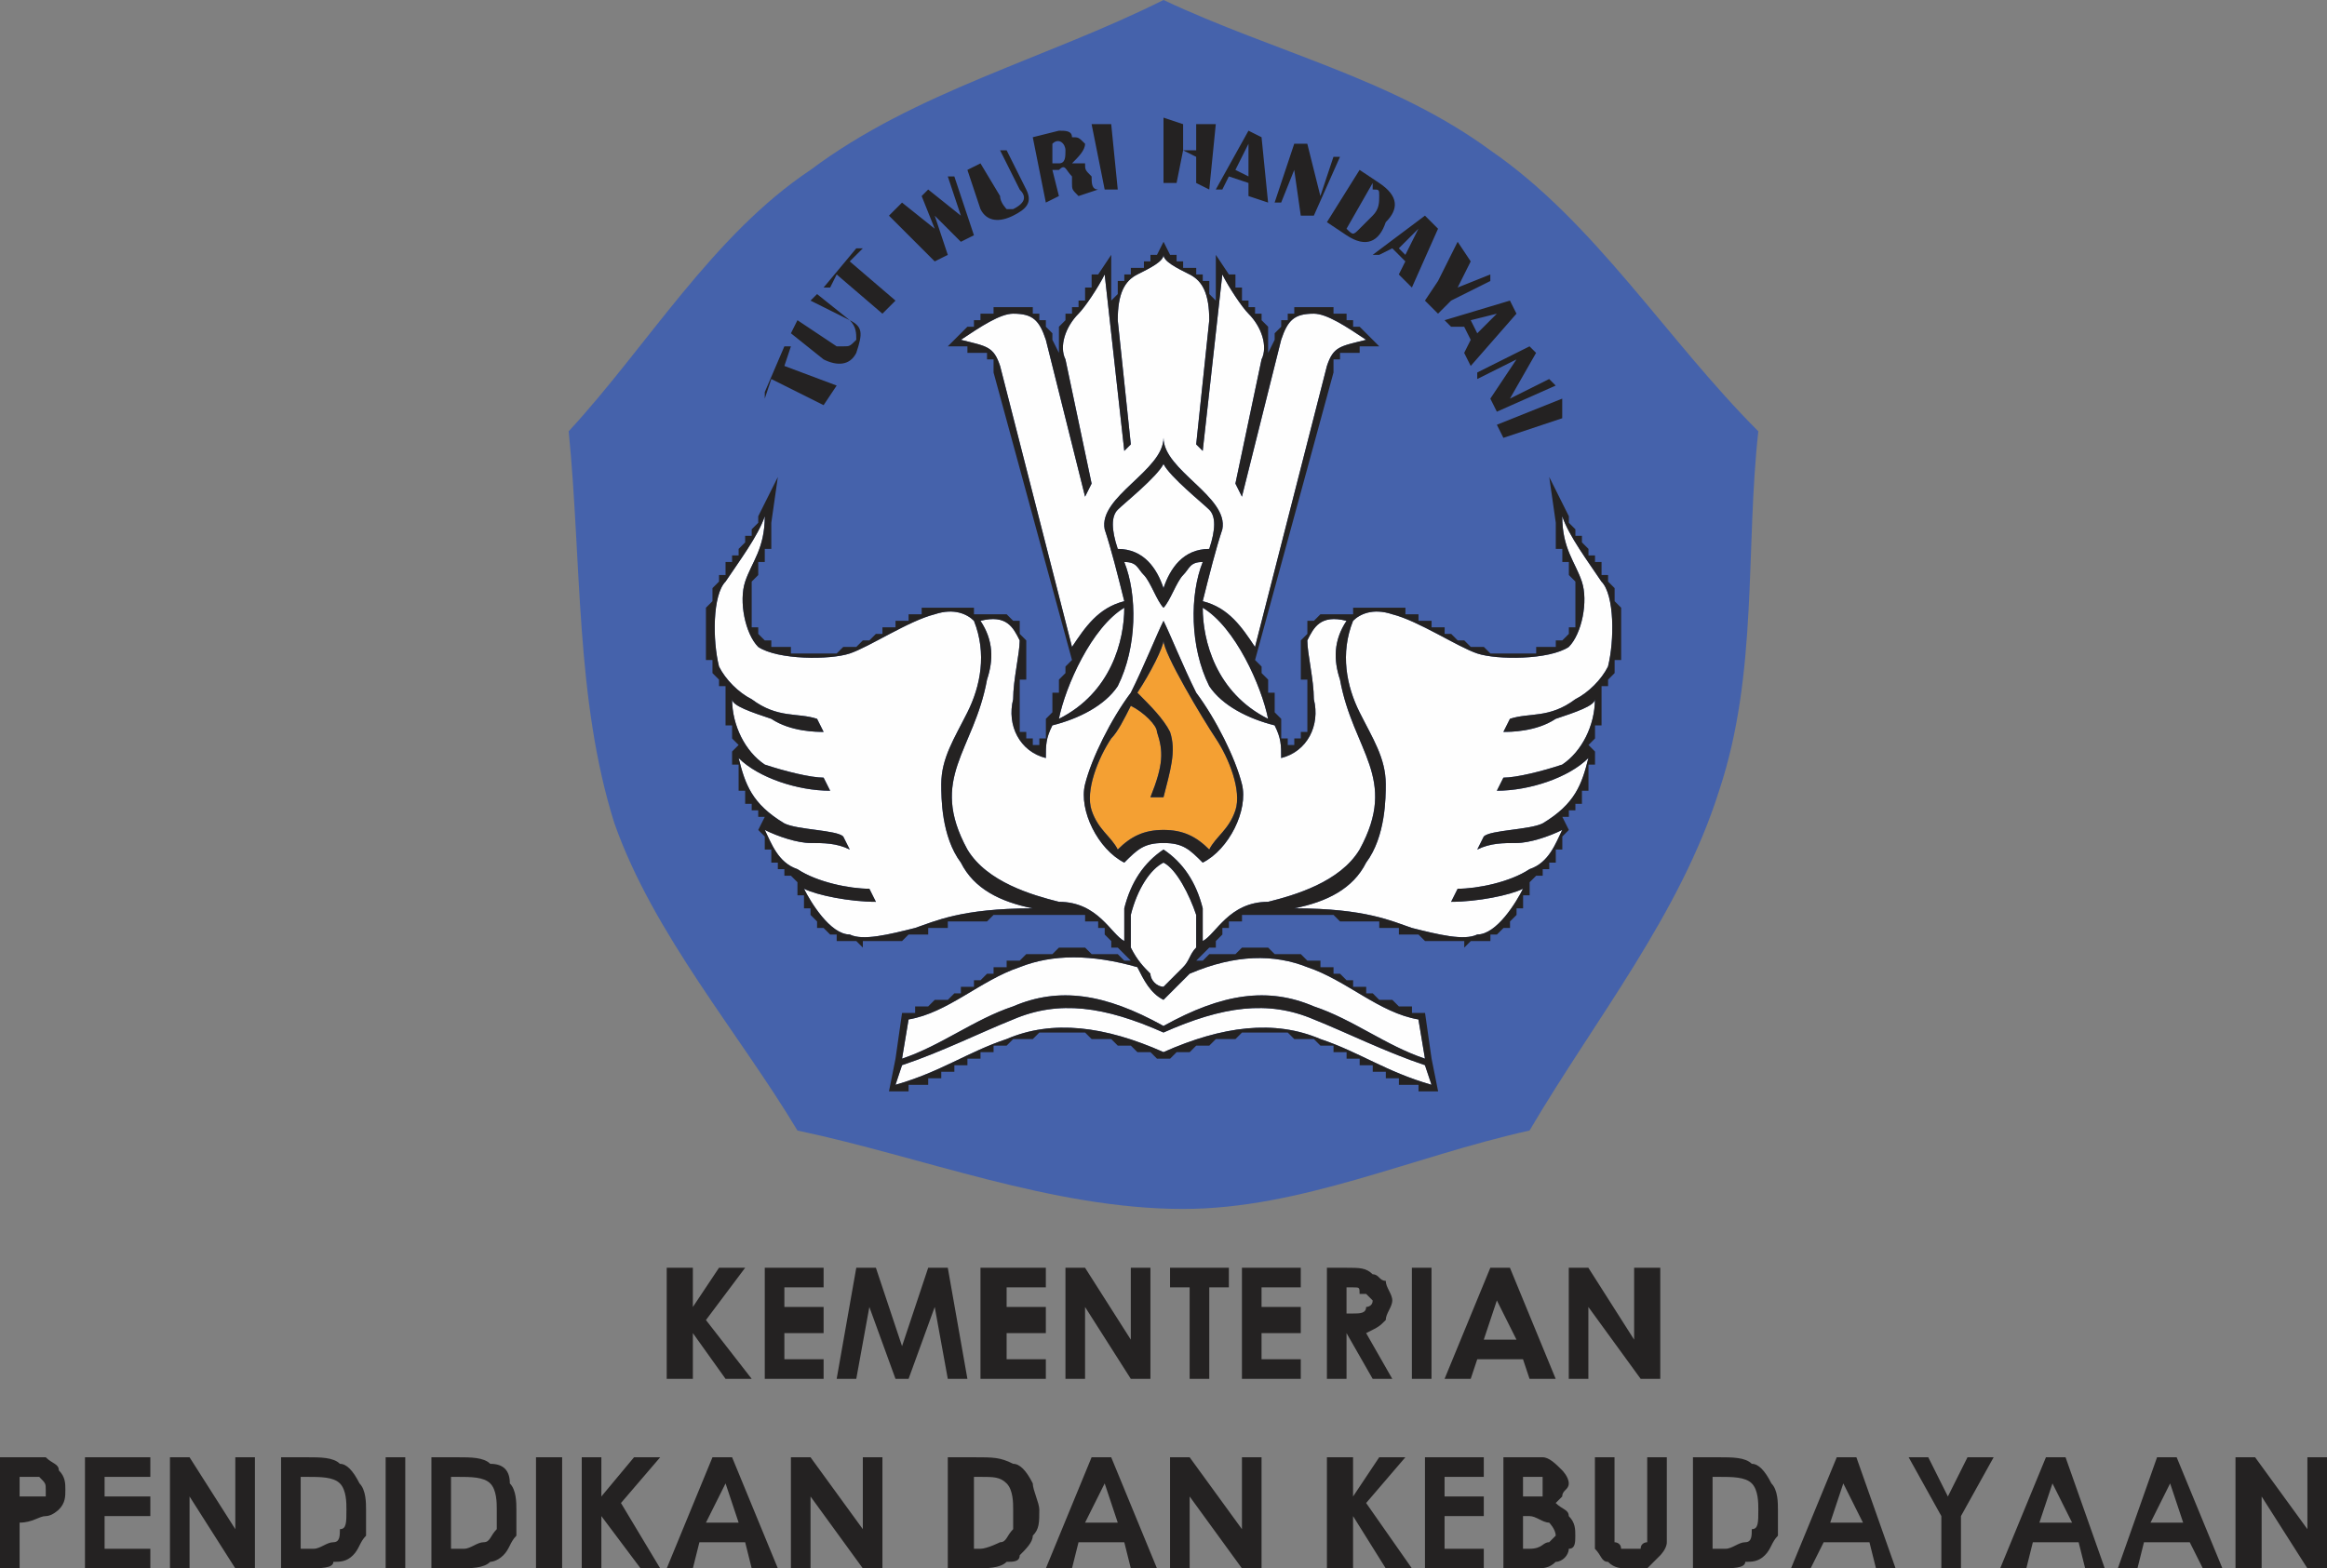 <?xml version="1.0" encoding="UTF-8"?>
<!DOCTYPE svg PUBLIC "-//W3C//DTD SVG 1.1//EN" "http://www.w3.org/Graphics/SVG/1.1/DTD/svg11.dtd">
<!-- Creator: CorelDRAW X7 -->
<svg xmlns="http://www.w3.org/2000/svg" xml:space="preserve" width="356px" height="240px" version="1.1" style="shape-rendering:geometricPrecision; text-rendering:geometricPrecision; image-rendering:optimizeQuality; fill-rule:evenodd; clip-rule:evenodd"
viewBox="0 0 356 240"
 xmlns:xlink="http://www.w3.org/1999/xlink">
 <rect x="0" y="0" width="356" height="240" fill="#808080" stroke="none"/>
 <defs>
  <style type="text/css">
   <![CDATA[
    .fil1 {fill:#FEFEFE}
    .fil2 {fill:#F4A033}
    .fil4 {fill:#242222}
    .fil0 {fill:#4562AB}
    .fil3 {fill:#242222;fill-rule:nonzero}
   ]]>
  </style>
 </defs>
 <g id="Layer_x0020_1">
  <path class="fil0" d="M178 0c17,8 35,12 50,23 16,11 27,29 41,43 -2,18 0,37 -6,55 -6,19 -19,35 -29,52 -18,4 -35,12 -53,12 -20,0 -40,-8 -59,-12 -9,-15 -22,-30 -28,-47 -6,-19 -5,-40 -7,-60 12,-13 22,-30 37,-40 16,-12 36,-17 54,-26z"/>
  <path class="fil1" d="M178 93c1,-1 2,-4 3,-5 1,-1 1,-2 3,-2 -2,5 -2,13 1,19 2,3 6,5 10,6 1,2 1,3 1,5 4,-1 6,-5 5,-9 0,-3 -1,-7 -1,-9 1,-2 2,-4 6,-3 -2,3 -2,6 -1,9 2,11 9,15 3,26 -3,5 -10,7 -14,8 -6,0 -8,5 -10,6 0,-1 0,-3 0,-5 -1,-4 -3,-7 -6,-9 -3,2 -5,5 -6,9 0,2 0,4 0,5 -2,-1 -4,-6 -10,-6 -4,-1 -11,-3 -14,-8 -6,-11 1,-15 3,-26 1,-3 1,-6 -1,-9 4,-1 5,1 6,3 0,2 -1,6 -1,9 -1,4 1,8 5,9 0,-2 0,-3 1,-5 4,-1 8,-3 10,-6 3,-6 3,-14 1,-19 2,0 2,1 3,2 1,1 2,4 3,5zm0 -22c-1,2 -6,6 -7,7 -1,1 -1,3 0,6 4,0 6,3 7,6 1,-3 3,-6 7,-6 1,-3 1,-5 0,-6 -1,-1 -6,-5 -7,-7zm6 22c0,5 2,13 10,17 -1,-5 -5,-14 -10,-17zm-12 0c-5,3 -9,12 -10,17 8,-4 10,-12 10,-17zm6 65c-9,-4 -16,-5 -23,-2 -5,2 -11,5 -17,7l-1 3c7,-2 11,-5 17,-7 7,-3 15,-2 24,2 9,-4 17,-5 24,-2 6,2 10,5 17,7l-1 -3c-6,-2 -12,-5 -17,-7 -7,-3 -14,-2 -23,2zm0 -119c0,1 2,2 4,3 2,1 3,3 3,7l-2 19 1 1 3 -27c1,2 3,5 4,6 2,2 3,5 2,7l-4 19 1 2 6 -24c1,-3 2,-4 5,-4 2,0 5,2 8,4 -4,1 -5,1 -6,4l-11 43c-2,-3 -4,-6 -8,-7 1,-4 2,-8 3,-11 1,-5 -9,-9 -9,-14 0,5 -10,9 -9,14 1,3 2,7 3,11 -4,1 -6,4 -8,7l-11 -43c-1,-3 -2,-3 -6,-4 3,-2 6,-4 8,-4 3,0 4,1 5,4l6 24 1 -2 -4 -19c-1,-2 0,-5 2,-7 1,-1 3,-4 4,-6l3 27 1 -1 -2 -19c0,-4 1,-6 3,-7 2,-1 4,-2 4,-3zm38 103c-3,-1 -7,-3 -18,-3 5,-1 9,-3 11,-7 3,-4 3,-10 3,-12 0,-4 -2,-7 -4,-11 -2,-4 -3,-9 -1,-14 1,-1 3,-2 6,-1 4,1 10,5 13,6 3,1 11,1 14,-1 2,-2 3,-7 2,-10 -1,-3 -3,-5 -3,-10 1,3 4,7 6,10 2,2 2,9 1,13 -1,2 -3,4 -5,5 -4,3 -7,2 -10,3l-1 2c1,0 5,0 8,-2 3,-1 6,-2 6,-3 0,4 -2,8 -5,10 -3,1 -7,2 -9,2l-1 2c5,0 11,-2 14,-5 -1,4 -2,7 -7,10 -2,1 -8,1 -9,2l-1 2c2,-1 4,-1 6,-1 2,0 5,-1 7,-2 -1,2 -2,5 -5,6 -3,2 -8,3 -11,3l-1 2c4,0 9,-1 11,-2 -1,2 -4,7 -7,7 -2,1 -6,0 -10,-1zm-76 0c3,-1 7,-3 18,-3 -5,-1 -9,-3 -11,-7 -3,-4 -3,-10 -3,-12 0,-4 2,-7 4,-11 2,-4 3,-9 1,-14 -1,-1 -3,-2 -6,-1 -4,1 -10,5 -13,6 -3,1 -11,1 -14,-1 -2,-2 -3,-7 -2,-10 1,-3 3,-5 3,-10 -1,3 -4,7 -6,10 -2,2 -2,9 -1,13 1,2 3,4 5,5 4,3 7,2 10,3l1 2c-1,0 -5,0 -8,-2 -3,-1 -6,-2 -6,-3 0,4 2,8 5,10 3,1 7,2 9,2l1 2c-5,0 -11,-2 -14,-5 1,4 2,7 7,10 2,1 8,1 9,2l1 2c-2,-1 -4,-1 -6,-1 -2,0 -5,-1 -7,-2 1,2 2,5 5,6 3,2 8,3 11,3l1 2c-4,0 -9,-1 -11,-2 1,2 4,7 7,7 2,1 6,0 10,-1zm41 6c1,-1 1,-2 2,-3 0,-2 0,-3 0,-5 -1,-3 -3,-7 -5,-8 -2,1 -4,4 -5,8 0,2 0,3 0,5 1,2 2,3 3,4 0,0 0,0 0,0 0,1 1,2 2,2 1,-1 2,-2 3,-3zm-3 9c9,-5 16,-6 23,-3 6,2 11,6 17,8l-1 -6c-6,-1 -11,-6 -17,-8 -5,-2 -11,-2 -18,1 -1,1 -3,3 -4,4 -2,-1 -3,-3 -4,-5 -7,-2 -13,-2 -18,0 -6,2 -11,7 -17,8l-1 6c6,-2 11,-6 17,-8 7,-3 14,-2 23,3zm0 -28c3,0 4,1 6,3 4,-2 7,-8 6,-12 -1,-4 -4,-10 -7,-14 -2,-4 -4,-9 -5,-11 -1,2 -3,7 -5,11 -3,4 -6,10 -7,14 -1,4 2,10 6,12 2,-2 3,-3 6,-3z"/>
  <path class="fil2" d="M178 98c0,1 -2,5 -4,8 2,2 4,4 5,6 1,3 0,6 -1,10l-2 0c2,-5 2,-7 1,-10 0,-1 -2,-3 -4,-4 -1,2 -2,4 -3,5 -2,3 -4,8 -3,11 1,3 3,4 4,6 2,-2 4,-3 7,-3 3,0 5,1 7,3 1,-2 3,-3 4,-6 1,-3 -1,-8 -3,-11 -2,-3 -8,-13 -8,-15z"/>
  <path class="fil3" d="M120 53l1 0 -1 3 8 3 -2 3 -8 -4 -1 3 0 -1 3 -7zm5 -8l5 4c2,1 2,2 1,5 -1,2 -3,2 -5,1l-5 -4 1 -2 6 4c1,0 1,0 1,0 1,0 1,0 2,-1 0,-1 0,-2 -1,-3l-6 -3 1 -1zm6 -7l1 0 -2 2 7 6 -2 2 -7 -6 -1 2 -1 0 5 -6zm15 -11l3 9 -2 1 -4 -4 2 6 -2 1 -7 -7 2 -2 5 4 -2 -5 1 -1 5 4 -2 -6 1 0zm8 -4l3 6c1,2 0,3 -2,4 -2,1 -4,1 -5,-1l-2 -6 2 -1 3 5c0,1 1,2 1,2 0,0 1,0 1,0 2,-1 2,-2 1,-3l-3 -6 1 0zm6 8l-2 -10 4 -1c1,0 2,0 2,1 1,0 1,0 2,1 0,1 -1,2 -2,3 1,0 1,0 2,0 0,1 0,1 1,2 0,1 0,2 1,2l-3 1c-1,-1 -1,-1 -1,-2l0 0 0 -1c-1,-1 -1,-2 -2,-1l-1 0 1 4 -2 1zm1 -6l1 0c1,0 1,-1 1,-2 0,-1 -1,-2 -2,-1l0 0 0 3zm9 -6l1 10 -2 0 -2 -10 3 0zm11 4l-1 5 -2 0 0 -10 3 1 0 4 2 0 0 -4 3 0 -1 10 -2 -1 0 -4 -2 -1zm12 -2l1 10 -3 -1 0 -2 -3 -1 -1 2 -1 0 5 -9 2 1zm-4 5l2 1 0 -5 -2 4zm16 -2l-4 9 -2 0 -1 -7 -2 5 -1 0 3 -9 2 0 2 8 2 -6 1 0zm-2 10l5 -8 3 2c3,2 3,4 1,6 -1,3 -3,4 -6,2l-3 -2zm3 1l0 0c1,1 1,1 2,0 0,0 1,-1 2,-2 1,-1 1,-2 1,-3 0,-1 0,-1 -1,-1l0 -1 -4 7zm14 0l-4 9 -2 -2 1 -2 -2 -2 -2 1 -1 0 8 -6 2 2zm-6 3l1 1 2 -4 -3 3zm14 5l-6 3 -2 2 -2 -2 2 -3 3 -6 2 3 -2 4 5 -2 0 1zm4 5l-7 8 -1 -2 1 -2 -1 -2 -2 0 -1 -1 10 -3 1 2zm-7 1l1 2 3 -3 -4 1zm13 10l-9 4 -1 -2 4 -6 -6 3 0 -1 8 -4 1 1 -4 7 6 -3 1 1zm1 5l-9 3 -1 -2 10 -4 0 3zm-61 94c-9,-4 -16,-5 -23,-2 -5,2 -11,5 -17,7l-1 3c7,-2 11,-5 17,-7 7,-3 15,-2 24,2 9,-4 17,-5 24,-2 6,2 10,5 17,7l-1 -3c-6,-2 -12,-5 -17,-7 -7,-3 -14,-2 -23,2zm0 -1c9,-5 16,-6 23,-3 6,2 11,6 17,8l-1 -6c-6,-1 -11,-6 -17,-8 -5,-2 -11,-2 -18,1 -1,1 -3,3 -4,4 -2,-1 -3,-3 -4,-5 -7,-2 -13,-2 -18,0 -6,2 -11,7 -17,8l-1 6c6,-2 11,-6 17,-8 7,-3 14,-2 23,3zm3 -9c1,-1 1,-2 2,-3 0,-2 0,-3 0,-5 -1,-3 -3,-7 -5,-8 -2,1 -4,4 -5,8 0,2 0,3 0,5 1,2 2,3 3,4 0,0 0,0 0,0 0,1 1,2 2,2 1,-1 2,-2 3,-3zm-3 -50c0,1 -2,5 -4,8 2,2 4,4 5,6 1,3 0,6 -1,10l-2 0c2,-5 2,-7 1,-10 0,-1 -2,-3 -4,-4 -1,2 -2,4 -3,5 -2,3 -4,8 -3,11 1,3 3,4 4,6 2,-2 4,-3 7,-3 3,0 5,1 7,3 1,-2 3,-3 4,-6 1,-3 -1,-8 -3,-11 -2,-3 -8,-13 -8,-15zm0 -27c-1,2 -6,6 -7,7 -1,1 -1,3 0,6 4,0 6,3 7,6 1,-3 3,-6 7,-6 1,-3 1,-5 0,-6 -1,-1 -6,-5 -7,-7zm6 22c0,5 2,13 10,17 -1,-5 -5,-14 -10,-17zm-12 0c-5,3 -9,12 -10,17 8,-4 10,-12 10,-17zm6 -54c0,1 -2,2 -4,3 -2,1 -3,3 -3,7l2 19 -1 1 -3 -27c-1,2 -3,5 -4,6 -2,2 -3,5 -2,7l4 19 -1 2 -6 -24c-1,-3 -2,-4 -5,-4 -2,0 -5,2 -8,4 4,1 5,1 6,4l11 43c2,-3 4,-6 8,-7 -1,-4 -2,-8 -3,-11 -1,-5 9,-9 9,-14 0,5 10,9 9,14 -1,3 -2,7 -3,11 4,1 6,4 8,7l11 -43c1,-3 2,-3 6,-4 -3,-2 -6,-4 -8,-4 -3,0 -4,1 -5,4l-6 24 -1 -2 4 -19c1,-2 0,-5 -2,-7 -1,-1 -3,-4 -4,-6l-3 27 -1 -1 2 -19c0,-4 -1,-6 -3,-7 -2,-1 -4,-2 -4,-3zm38 103c4,1 8,2 10,1 3,0 6,-5 7,-7 -2,1 -7,2 -11,2l1 -2c3,0 8,-1 11,-3 3,-1 4,-4 5,-6 -2,1 -5,2 -7,2 -2,0 -4,0 -6,1l1 -2c1,-1 7,-1 9,-2 5,-3 6,-6 7,-10 -3,3 -9,5 -14,5l1 -2c2,0 6,-1 9,-2 3,-2 5,-6 5,-10 0,1 -3,2 -6,3 -3,2 -7,2 -8,2l1 -2c3,-1 6,0 10,-3 2,-1 4,-3 5,-5 1,-4 1,-11 -1,-13 -2,-3 -5,-7 -6,-10 0,5 2,7 3,10 1,3 0,8 -2,10 -3,2 -11,2 -14,1 -3,-1 -9,-5 -13,-6 -3,-1 -5,0 -6,1 -2,5 -1,10 1,14 2,4 4,7 4,11 0,2 0,8 -3,12 -2,4 -6,6 -11,7 11,0 15,2 18,3zm-38 -13c-3,0 -4,1 -6,3 -4,-2 -7,-8 -6,-12 1,-4 4,-10 7,-14 2,-4 4,-9 5,-11 1,2 3,7 5,11 3,4 6,10 7,14 1,4 -2,10 -6,12 -2,-2 -3,-3 -6,-3zm0 -36c-1,-1 -2,-4 -3,-5 -1,-1 -1,-2 -3,-2 2,5 2,13 -1,19 -2,3 -6,5 -10,6 -1,2 -1,3 -1,5 -4,-1 -6,-5 -5,-9 0,-3 1,-7 1,-9 -1,-2 -2,-4 -6,-3 2,3 2,6 1,9 -2,11 -9,15 -3,26 3,5 10,7 14,8 6,0 8,5 10,6 0,-1 0,-3 0,-5 1,-4 3,-7 6,-9 3,2 5,5 6,9 0,2 0,4 0,5 2,-1 4,-6 10,-6 4,-1 11,-3 14,-8 6,-11 -1,-15 -3,-26 -1,-3 -1,-6 1,-9 -4,-1 -5,1 -6,3 0,2 1,6 1,9 1,4 -1,8 -5,9 0,-2 0,-3 -1,-5 -4,-1 -8,-3 -10,-6 -3,-6 -3,-14 -1,-19 -2,0 -2,1 -3,2 -1,1 -2,4 -3,5zm-38 49c3,-1 7,-3 18,-3 -5,-1 -9,-3 -11,-7 -3,-4 -3,-10 -3,-12 0,-4 2,-7 4,-11 2,-4 3,-9 1,-14 -1,-1 -3,-2 -6,-1 -4,1 -10,5 -13,6 -3,1 -11,1 -14,-1 -2,-2 -3,-7 -2,-10 1,-3 3,-5 3,-10 -1,3 -4,7 -6,10 -2,2 -2,9 -1,13 1,2 3,4 5,5 4,3 7,2 10,3l1 2c-1,0 -5,0 -8,-2 -3,-1 -6,-2 -6,-3 0,4 2,8 5,10 3,1 7,2 9,2l1 2c-5,0 -11,-2 -14,-5 1,4 2,7 7,10 2,1 8,1 9,2l1 2c-2,-1 -4,-1 -6,-1 -2,0 -5,-1 -7,-2 1,2 2,5 5,6 3,2 8,3 11,3l1 2c-4,0 -9,-1 -11,-2 1,2 4,7 7,7 2,1 6,0 10,-1zm20 -32l1 -1 0 0 0 -1 0 -1 0 0 0 -1 1 0 0 -1 0 -1 0 0 1 -1 0 0 0 -1 1 -1 0 0 -12 -44 0 -1 0 0 0 0 0 0 0 -1 0 0 0 0 -1 0 0 0 0 0 0 -1 0 0 0 0 0 0 0 0 0 0 -1 0 0 0 0 0 0 0 0 0 0 0 -1 0 0 0 0 0 0 0 0 0 -1 0 0 0 0 -1 -1 0 -2 0 2 -2 0 0 0 0 1 -1 0 0 0 0 0 0 1 0 0 -1 0 0 0 0 1 0 0 0 0 -1 1 0 0 0 0 0 0 0 1 0 0 -1 0 0 0 0 1 0 0 0 0 0 1 0 0 0 0 0 1 0 0 0 0 0 0 0 1 0 0 0 0 0 0 0 1 0 0 0 0 0 0 0 1 0 0 0 0 1 0 0 0 0 1 0 0 0 0 0 0 0 0 1 0 0 1 0 0 0 0 0 0 0 0 1 0 0 0 0 0 0 1 1 0 0 0 0 0 0 0 1 1 2 0 0 0 0 0 -1 0 0 0 0 0 0 0 -1 0 0 0 0 0 -1 0 0 0 0 0 0 0 -1 0 0 0 0 0 0 1 -1 0 0 0 0 0 0 0 -1 0 0 1 0 0 0 0 0 0 -1 0 0 0 0 1 0 0 0 0 0 0 0 0 -1 0 0 0 0 0 0 0 0 1 0 0 -1 0 0 0 0 0 0 0 -1 0 0 0 0 1 0 0 0 0 -1 0 0 0 0 0 0 0 0 0 -1 0 0 1 0 0 0 0 0 2 -3 0 7 0 0 0 0 0 0 1 -1 0 0 0 0 0 0 0 -1 0 0 0 0 0 0 0 -1 1 0 0 0 0 0 0 0 0 -1 0 0 1 0 0 0 0 0 0 0 0 -1 1 0 0 0 0 0 0 0 1 0 0 -1 0 0 0 0 1 0 0 0 0 0 0 -1 1 0 0 0 0 0 0 0 0 0 1 -2 1 2 0 0 0 0 0 0 0 0 1 0 0 1 0 0 0 0 1 0 0 0 0 0 0 1 1 0 0 0 0 0 0 0 1 0 0 1 0 0 0 0 0 0 1 0 0 0 0 1 0 0 0 0 0 0 1 0 0 1 0 0 0 0 0 0 0 1 0 0 0 0 0 0 1 1 0 0 0 0 0 0 0 -7 2 3 0 0 0 0 1 0 0 0 0 1 0 0 0 0 0 0 0 0 0 1 0 0 1 0 0 0 0 0 0 1 0 0 0 0 0 0 0 1 1 0 0 0 0 0 0 0 0 0 0 1 0 0 0 0 0 0 1 0 0 0 0 0 0 1 0 0 0 0 1 0 0 0 0 1 0 0 0 0 0 0 1 1 0 0 0 0 0 0 0 1 0 0 0 0 0 0 0 1 0 0 0 0 0 1 0 0 0 0 0 0 0 1 0 0 0 0 1 -2 0 -1 0 0 0 0 0 0 1 -1 0 0 0 0 0 0 0 -1 0 0 0 0 0 0 1 0 0 0 0 -1 0 0 0 0 0 0 1 0 0 0 0 0 0 -1 0 0 1 0 0 0 0 0 0 0 1 0 0 0 0 0 0 0 1 0 0 0 0 0 0 0 1 0 0 0 0 0 1 0 0 0 0 0 1 0 0 0 0 0 0 1 1 0 0 0 0 0 0 0 1 0 0 1 0 0 1 0 0 0 0 0 0 1 1 0 0 0 0 0 0 0 1 1 0 0 0 0 2 2 -2 0 -1 0 0 1 0 0 -1 0 0 0 0 0 0 0 0 0 -1 0 0 0 0 0 0 0 0 0 0 0 -1 0 0 0 0 0 0 0 0 0 0 0 0 1 0 0 0 0 -1 0 0 0 0 0 0 1 0 0 0 0 0 0 0 1 -12 44 0 0 1 1 0 1 0 0 1 1 0 0 0 1 0 1 1 0 0 1 0 0 0 1 0 1 0 0 1 1 0 1 0 0 0 1 0 0 0 0 0 1 1 0 0 0 0 0 0 1 0 0 0 0 0 0 0 0 0 0 0 0 1 0 0 -1 0 0 0 0 1 0 0 0 0 -1 0 0 0 0 0 0 1 0 0 -1 0 0 0 0 0 0 0 -1 0 0 0 0 0 -1 0 0 0 0 0 -1 0 0 0 0 0 -1 0 0 0 0 0 0 0 -1 0 0 0 -1 0 0 0 0 0 -1 -1 0 0 0 0 -1 0 0 0 0 0 -1 0 0 0 0 0 0 0 -1 0 0 0 0 0 -1 0 0 0 0 0 -1 0 0 0 0 0 0 0 -1 0 0 0 0 0 0 1 -1 0 0 0 0 0 0 0 -1 0 0 0 0 0 0 0 0 0 -1 1 0 0 0 0 0 0 0 0 0 1 -1 0 0 0 0 0 0 0 0 1 0 0 0 0 0 1 0 0 0 0 0 1 0 0 0 0 0 1 0 1 0 0 0 0 0 0 0 0 -1 1 0 0 0 0 0 0 0 0 0 1 0 0 0 0 0 0 0 1 0 0 0 0 0 0 0 1 0 0 0 0 0 0 0 1 0 0 0 0 0 1 0 0 0 0 0 1 0 0 0 0 0 1 0 0 1 0 0 1 0 0 0 1 0 0 1 1 0 0 0 0 0 1 0 0 1 1 0 0 0 1 0 0 1 0 0 1 0 0 0 1 1 0 0 0 0 1 0 0 0 1 1 0 0 0 0 1 0 0 0 0 0 0 0 1 0 0 0 0 0 1 1 0 0 0 0 1 0 0 0 1 0 0 0 1 0 0 0 1 0 0 0 1 0 0 0 1 0 0 0 1 0 0 -1 1 0 0 0 0 0 1 0 0 0 1 0 0 0 0 -1 1 0 0 0 0 0 0 0 0 0 1 -1 0 0 0 0 0 0 0 0 0 -1 0 0 0 0 1 0 0 -1 0 0 0 0 0 0 0 -1 0 0 0 0 0 -1 0 0 0 0 0 -1 0 0 0 0 0 0 0 -1 0 0 0 0 0 0 0 -1 0 0 0 0 0 0 0 -1 0 0 0 0 -1 -1 0 0 0 0 0 0 0 -1 0 0 0 0 0 -1 -1 0 0 0 0 0 0 -1 0 0 0 0 0 -1 -1 0 0 0 0 -1 0 0 0 0 0 -1 0 0 0 0 0 -1 0 0 0 -1 0 0 -1 -7 3 6 0 0 0 1 0 0 0 0 0 0 1 1 0 0 0 0 0 1 0 0 1 0 0 0 0 1 0 0 0 0 1 1 0 0 0 1 1 0 0 0 0 1 0 0 0 0 1 0 0 1 0 0 0 0 0 1 1 0 0 0 0 0 0 0 0 1 0 0 1 1 0 0 0 0 0 1 0 0 0 1 0 0 1 1 0 0 0 1 0 0 0 1 0 0 0 1 0 0 0 1 0 0 0 1 0 0 0 1 0 0 0 1 0 0 0 1 0 0 -1 0 0 1 0 0 0 0 0 1 0 0 0 0 0 0 0 0 -1 1 0 0 0 0 0 0 0 0 0 1 0 0 -1 0 0 0 0 0 0 1 0 0 0 0 0 1 0 0 0 1 0 0 0 1 0 0 0 0 0 1 0 0 0 0 0 1 0 0 -1 0 0 1 0 0 0 1 0 0 0 0 -1 1 0 0 0 0 1 1 0 1 0 1 0 0 -1 0 0 1 0 0 0 1 0 0 0 1 0 0 0 0 0 1 -1 0 0 0 0 1 0 0 0 0 0 1 -1 0 0 0 0 1 -1 0 0 0 0 1 0 0 -1 0 1 2 0 0 0 0 -1 1 0 0 0 0 0 0 0 1 0 0 0 0 0 0 0 1 0 0 0 0 -1 0 0 1 0 0 0 0 0 0 0 1 0 0 -1 0 0 0 0 1 0 0 0 0 -1 0 0 0 0 1 0 0 -1 0 0 0 0 0 -1 1 0 0 0 0 0 1 0 0 0 0 0 1 0 0 -1 0 0 1 0 0 0 0 0 1 -1 0 0 0 0 1 0 0 0 0 -1 1 0 0 0 0 0 1 -1 0 0 0 0 0 -1 1 0 0 0 0 -1 0 0 1 0 0 -1 0 0 0 0 0 -1 0 0 0 0 0 -1 0 0 0 0 0 0 0 -1 1 0 0 0 -1 0 0 -1 0 0 0 0 0 -1 0 0 0 0 0 -1 0 0 0 0 0 -1 0 0 0 0 0 -1 0 0 0 0 0 -1 0 0 0 0 0 -1 -1 0 0 -1 0 0 0 0 0 -1 0 0 0 0 0 -1 0 0 0 0 -1 -1 0 0 0 0 0 -1 0 0 0 -1 0 0 0 0 -1 -1 0 0 0 -1 0 0 0 -1 0 -1 0 0 0 -1 0 -1 0 0 0 -1 -1 -1 0 -1 0 0 0 -1 0 -1 0 -1 0 -8 0 0 0 -1 0 0 0 0 0 0 1 -1 0 0 0 0 0 -1 0 0 1 0 0 0 0 -1 0 0 1 0 0 0 0 0 0 -1 1 0 0 0 0 0 0 0 0 0 1 -1 0 -2 2 1 0 1 -1 0 0 1 0 1 0 0 0 1 0 1 0 0 0 1 -1 1 0 0 0 1 0 1 0 0 0 1 0 0 0 1 1 1 0 0 0 1 0 0 0 1 0 1 0 0 0 1 1 0 0 1 0 1 0 0 1 1 0 0 0 1 0 0 1 1 0 0 0 1 1 0 0 1 0 0 1 1 0 0 0 1 0 0 1 1 0 0 0 1 1 0 0 1 0 0 0 1 0 1 1 0 0 1 0 0 0 1 0 0 1 1 0 1 0 1 7 1 5 -2 0 -1 0 0 -1 -1 0 -1 0 0 0 -1 0 0 -1 -1 0 0 0 -1 0 0 -1 -1 0 0 0 -1 0 0 -1 -1 0 0 0 -1 0 0 -1 -1 0 0 0 -1 0 0 -1 -1 0 0 0 -1 0 0 -1 -1 0 0 0 -1 0 0 0 -1 -1 -1 0 0 0 -1 0 0 0 -1 0 -1 -1 0 0 -1 0 -1 0 -1 0 0 0 -1 0 -1 0 0 0 -1 0 -1 0 0 0 -1 1 -1 0 -1 0 0 0 -1 0 -1 1 -1 0 -1 0 0 0 -1 1 -1 0 -1 0 -1 1 -1 0 -1 0 -1 -1 -1 0 -1 0 -1 -1 0 0 -1 0 -1 0 -1 -1 -1 0 0 0 -1 0 -1 0 -1 -1 0 0 -1 0 -1 0 0 0 -1 0 -1 0 0 0 -1 0 -1 0 -1 0 0 0 -1 1 -1 0 0 0 -1 0 0 0 -1 0 -1 1 0 0 -1 0 0 0 -1 0 0 1 -1 0 0 0 -1 0 0 1 -1 0 0 0 -1 0 0 1 -1 0 0 0 -1 0 0 1 -1 0 0 0 -1 0 0 1 -1 0 0 0 -1 0 0 1 -1 0 0 0 -1 0 -1 0 0 1 -1 0 -2 0 1 -5 1 -7 1 0 1 0 0 -1 1 0 0 0 1 0 0 0 1 -1 1 0 0 0 1 0 0 0 1 -1 0 0 1 0 0 -1 1 0 0 0 1 0 0 -1 1 0 0 0 1 -1 0 0 1 0 0 -1 1 0 0 0 1 0 0 -1 1 0 1 0 0 0 1 -1 0 0 1 0 1 0 0 0 1 0 0 0 1 0 1 -1 0 0 1 0 0 0 1 0 1 0 0 0 1 0 1 1 0 0 1 0 1 0 0 0 1 0 1 0 0 0 1 1 1 0 -2 -2 -1 0 0 -1 0 0 0 0 0 0 0 0 -1 -1 0 0 0 0 0 0 0 -1 -1 0 0 0 0 0 0 -1 -1 0 0 0 0 0 -1 0 0 -1 0 0 0 0 -1 0 0 0 -8 0 -1 0 -1 0 -1 0 0 0 -1 0 -1 0 -1 1 0 0 -1 0 -1 0 0 0 -1 0 -1 0 0 0 -1 0 0 0 -1 0 0 1 0 0 -1 0 0 0 -1 0 0 0 0 0 -1 0 0 1 0 0 -1 0 0 0 0 0 -1 0 0 0 0 0 -1 0 0 0 -1 1 0 0 0 0 -1 0 0 0 0 0 -1 0 0 0 0 0 -1 0 0 0 0 0 -1 0 0 0 0 0 -1 0 0 0 0 0 -1 0 0 0 0 1 0 0 -1 -1 0 0 0 0 0 0 -1 0 0 0 0 0 -1 0 0 0 0 0 -1 0 0 0 0 -1 -1 0 0 0 0 0 -1 -1 0 0 0 0 -1 0 0 -1 0 0 0 0 -1 -1 0 0 0 0 0 -1 0 0 -1 0 0 -1 0 0 0 0 0 -1 -1 0 0 0 0 -1 0 0 0 0 0 -1 0 0 -1 -1 0 0 0 0 -1 0 0 0 0 -1 0 0 -1 0 0 0 0 0 0 -1 0 0 -1 0 0 0 0 -1 0 0 0 0 0 0 0 -1 -1 0 0 0 0 0 0 -1 0 0 0 0 0 0 0 -1 0 0 0 0 0 0 -1 -1 0 0 0 0 1 -2 -1 0 0 0 0 -1 0 0 -1 0 0 -1 0 0 -1 0 0 -1 0 0 0 0 0 -1 0 0 -1 0 0 -1 0 0 0 0 0 -1 0 0 0 -1 0 0 0 -1 -1 0 0 0 0 -1 0 -1 1 -1 0 0 0 0 -1 -1 0 0 0 0 0 -1 0 0 0 -1 -1 0 0 0 0 -1 0 0 0 0 0 -1 0 0 0 0 0 -1 0 0 0 -1 0 0 0 -1 0 0 0 0 0 -1 0 0 0 0 -1 0 0 0 0 -1 0 0 0 0 0 0 0 0 -1 -1 0 0 0 0 0 0 0 0 0 -1 0 0 0 0 0 -1 -1 0 0 0 0 -1 0 0 0 -1 0 0 0 -1 0 0 0 -1 0 0 0 -1 0 0 0 -1 0 0 0 -1 0 0 0 -1 0 0 1 -1 0 0 0 -1 0 0 0 -1 0 0 0 0 1 -1 0 0 0 -1 0 0 0 0 0 0 1 0 0 -1 0 0 0 0 0 -1 1 0 0 0 0 0 0 -1 0 0 1 0 0 -1 0 0 1 -1 0 0 0 0 0 -1 0 0 1 0 0 0 0 -1 0 0 0 0 1 -1 0 0 0 0 0 0 0 -1 0 0 3 -6 -1 7 0 0 0 1 0 0 0 1 0 0 0 0 0 1 0 0 0 0 0 1 0 0 -1 0 0 1 0 0 0 0 0 1 0 0 0 0 -1 0 0 1 0 0 0 0 0 1 0 0 0 0 0 0 -1 1 0 0 0 0 0 1 0 0 0 0 0 0 0 1 0 0 0 0 0 0 0 1 0 0 0 0 0 0 0 1 0 0 0 0 0 1 0 0 0 0 0 1 0 0 0 0 0 0 0 1 1 0 0 0 0 0 0 1 0 0 0 0 0 0 0 0 1 1 0 0 0 0 0 0 0 0 1 0 0 1 0 0 1 0 0 0 1 0 0 0 0 0 1 0 0 1 1 0 0 0 1 0 0 0 1 0 0 0 1 0 0 0 1 0 0 0 1 0 0 0 1 0 0 0 0 0 1 -1 0 0 0 0 1 0 0 0 0 0 0 0 1 0 0 0 0 0 1 -1 0 0 1 0 0 0 0 0 1 -1 0 0 1 0 0 0 0 -1 1 0 0 0 1 0 0 -1 1 0 0 0 0 0 1 0 0 -1 1 0 0 0 1 0 0 0 0 -1 1 0 0 0 0 0 1 0 0 0 0 0 1 0 0 0 0 0 1 0 0 0 0 0 0 0 1 0 0 0 0 0 0 0 1 0 0 0 0 0 0 0 1 0 0 0 0 0 0 0 0 0 1 0 0 1 0 0 0 0 0 0 1 0 1 0 0 0 0 0 1 0 0 0 0 0 1 0 0 0 0 0 1 0 0 0 0 0 0 0 0 0 1 1 0 0 0 0 0 0 0 0 1 0 0 1 0 0 0 0 0 0 0 0 0 1 0 0 0 0 0 0 1 1 0 0 0 0 0 0 0 1 0 0 0 0 0 0 0 1 0 0 0 0 0 1 0 0 0 0 0 1 0 0 0 0 0 0 0 1 0 0 0 0 0 1 0 0 -1 0 0 1 0 0 0 0 0 1 0 0 0 1 0 0 0 0 0 0 0 1 0 0 0 0 0 1 0 0 0 0 0 1 0 0 0 0 0 1 0 0 0 0 0 0 0 1 1 0 0 0 0 0 0 0 0 1 0 0 1 0 0 0 0 0 0 1 1 0 0 0 0 0 0 0 0 0 0 0 0 0 0 -1 0 0 0 0 1 0 0 -1 0 0 0 0 0 -1 0 0 0 -1z"/>
  <path class="fil4" d="M102 194l4 0 0 6 4 -6 4 0 -6 8 7 9 -4 0 -5 -7 0 7 -4 0 0 -17zm15 0l9 0 0 3 -6 0 0 3 6 0 0 4 -6 0 0 4 6 0 0 3 -9 0 0 -17zm14 0l3 0 4 12 4 -12 3 0 3 17 -3 0 -2 -11 -4 11 -2 0 -4 -11 -2 11 -3 0 3 -17zm19 0l10 0 0 3 -6 0 0 3 6 0 0 4 -6 0 0 4 6 0 0 3 -10 0 0 -17zm13 0l3 0 7 11 0 -11 3 0 0 17 -3 0 -7 -11 0 11 -3 0 0 -17zm16 0l9 0 0 3 -3 0 0 14 -3 0 0 -14 -3 0 0 -3zm11 0l9 0 0 3 -6 0 0 3 6 0 0 4 -6 0 0 4 6 0 0 3 -9 0 0 -17zm13 0l3 0c2,0 3,0 4,1 1,0 1,1 2,1 0,1 1,2 1,3 0,1 -1,2 -1,3 -1,1 -1,1 -3,2l4 7 -3 0 -4 -7 0 0 0 7 -3 0 0 -17zm3 7l1 0c1,0 2,0 2,-1 0,0 1,0 1,-1 0,0 -1,-1 -1,-1 0,0 0,0 -1,0 0,-1 0,-1 -1,-1l-1 0 0 4zm10 -7l3 0 0 17 -3 0 0 -17zm12 0l3 0 7 17 -4 0 -1 -3 -7 0 -1 3 -4 0 7 -17zm1 5l-2 6 5 0 -3 -6zm11 -5l3 0 7 11 0 -11 4 0 0 17 -3 0 -8 -11 0 11 -3 0 0 -17zm-240 29l3 0c2,0 4,0 4,0 1,1 2,1 2,2 1,1 1,2 1,3 0,1 0,2 -1,3 0,0 -1,1 -2,1 -1,0 -2,1 -4,1l0 7 -3 0 0 -17zm3 6l1 0c1,0 2,0 2,0 0,0 1,0 1,0 0,-1 0,-1 0,-1 0,-1 0,-1 -1,-2 0,0 -1,0 -2,0l-1 0 0 3zm10 -6l10 0 0 3 -7 0 0 3 7 0 0 3 -7 0 0 5 7 0 0 3 -10 0 0 -17zm13 0l3 0 7 11 0 -11 3 0 0 17 -3 0 -7 -11 0 11 -3 0 0 -17zm17 0l4 0c2,0 4,0 5,1 1,0 2,1 3,3 1,1 1,3 1,4 0,2 0,3 0,4 -1,1 -1,2 -2,3 -1,1 -2,1 -3,1 0,1 -2,1 -4,1l-4 0 0 -17zm3 3l0 11 2 0c1,0 2,-1 3,-1 1,0 1,-1 1,-2 1,0 1,-1 1,-3 0,-1 0,-3 -1,-4 -1,-1 -3,-1 -5,-1l-1 0zm13 -3l3 0 0 17 -3 0 0 -17zm7 0l4 0c2,0 4,0 5,1 2,0 3,1 3,3 1,1 1,3 1,4 0,2 0,3 0,4 -1,1 -1,2 -2,3 -1,1 -2,1 -2,1 -1,1 -3,1 -5,1l-4 0 0 -17zm3 3l0 11 2 0c1,0 2,-1 3,-1 1,0 1,-1 2,-2 0,0 0,-1 0,-3 0,-1 0,-3 -1,-4 -1,-1 -3,-1 -5,-1l-1 0zm13 -3l4 0 0 17 -4 0 0 -17zm7 0l3 0 0 6 5 -6 4 0 -6 7 6 10 -3 0 -6 -8 0 8 -3 0 0 -17zm20 0l3 0 7 17 -4 0 -1 -4 -7 0 -1 4 -4 0 7 -17zm2 4l-3 6 5 0 -2 -6zm10 -4l3 0 8 11 0 -11 3 0 0 17 -3 0 -8 -11 0 11 -3 0 0 -17zm24 0l4 0c3,0 4,0 6,1 1,0 2,1 3,3 0,1 1,3 1,4 0,2 0,3 -1,4 0,1 -1,2 -2,3 0,1 -1,1 -2,1 -1,1 -3,1 -5,1l-4 0 0 -17zm4 3l0 11 1 0c1,0 3,-1 3,-1 1,0 1,-1 2,-2 0,0 0,-1 0,-3 0,-1 0,-3 -1,-4 -1,-1 -2,-1 -4,-1l-1 0zm18 -3l3 0 7 17 -4 0 -1 -4 -7 0 -1 4 -4 0 7 -17zm2 4l-3 6 5 0 -2 -6zm10 -4l3 0 8 11 0 -11 3 0 0 17 -3 0 -8 -11 0 11 -3 0 0 -17zm24 0l4 0 0 6 4 -6 4 0 -6 7 7 10 -4 0 -5 -8 0 8 -4 0 0 -17zm15 0l9 0 0 3 -6 0 0 3 6 0 0 3 -6 0 0 5 6 0 0 3 -9 0 0 -17zm12 17l0 -17 3 0c1,0 3,0 3,0 1,0 2,1 3,2 0,0 1,1 1,2 0,1 -1,1 -1,2 0,0 -1,1 -1,1 1,1 2,1 2,2 1,1 1,2 1,3 0,1 0,2 -1,2 0,1 -1,2 -2,2 -1,1 -2,1 -3,1l-5 0zm3 -14l0 3 1 0c1,0 1,0 2,0 0,0 0,-1 0,-1 0,-1 0,-1 0,-2 0,0 -1,0 -2,0l-1 0zm0 6l0 5 1 0c2,0 2,-1 3,-1 0,0 1,-1 1,-1 0,-1 -1,-2 -1,-2 -1,0 -2,-1 -3,-1l-1 0zm11 -9l3 0 0 11c0,1 0,1 0,2 0,0 1,0 1,1 0,0 1,0 1,0 1,0 1,0 2,0 0,-1 1,-1 1,-1 0,-1 0,-2 0,-3l0 -10 3 0 0 10c0,2 0,3 0,3 0,1 -1,2 -1,2 -1,1 -1,1 -2,2 -1,0 -2,0 -3,0 -1,0 -2,0 -3,-1 -1,0 -1,-1 -2,-2 0,-1 0,-2 0,-4l0 -10zm15 0l4 0c2,0 4,0 5,1 1,0 2,1 3,3 1,1 1,3 1,4 0,2 0,3 0,4 -1,1 -1,2 -2,3 -1,1 -2,1 -3,1 0,1 -2,1 -4,1l-4 0 0 -17zm3 3l0 11 2 0c1,0 2,-1 3,-1 1,0 1,-1 1,-2 1,0 1,-1 1,-3 0,-1 0,-3 -1,-4 -1,-1 -3,-1 -5,-1l-1 0zm19 -3l3 0 6 17 -3 0 -1 -4 -7 0 -2 4 -3 0 7 -17zm1 4l-2 6 5 0 -3 -6zm10 -4l3 0 3 6 3 -6 4 0 -5 9 0 8 -3 0 0 -8 -5 -9zm21 0l3 0 6 17 -3 0 -1 -4 -7 0 -1 4 -4 0 7 -17zm1 4l-2 6 5 0 -3 -6zm16 -4l3 0 7 17 -3 0 -2 -4 -7 0 -1 4 -3 0 6 -17zm2 4l-3 6 5 0 -2 -6zm10 -4l3 0 8 11 0 -11 3 0 0 17 -3 0 -7 -11 0 11 -4 0 0 -17z"/>
 </g>
</svg>
